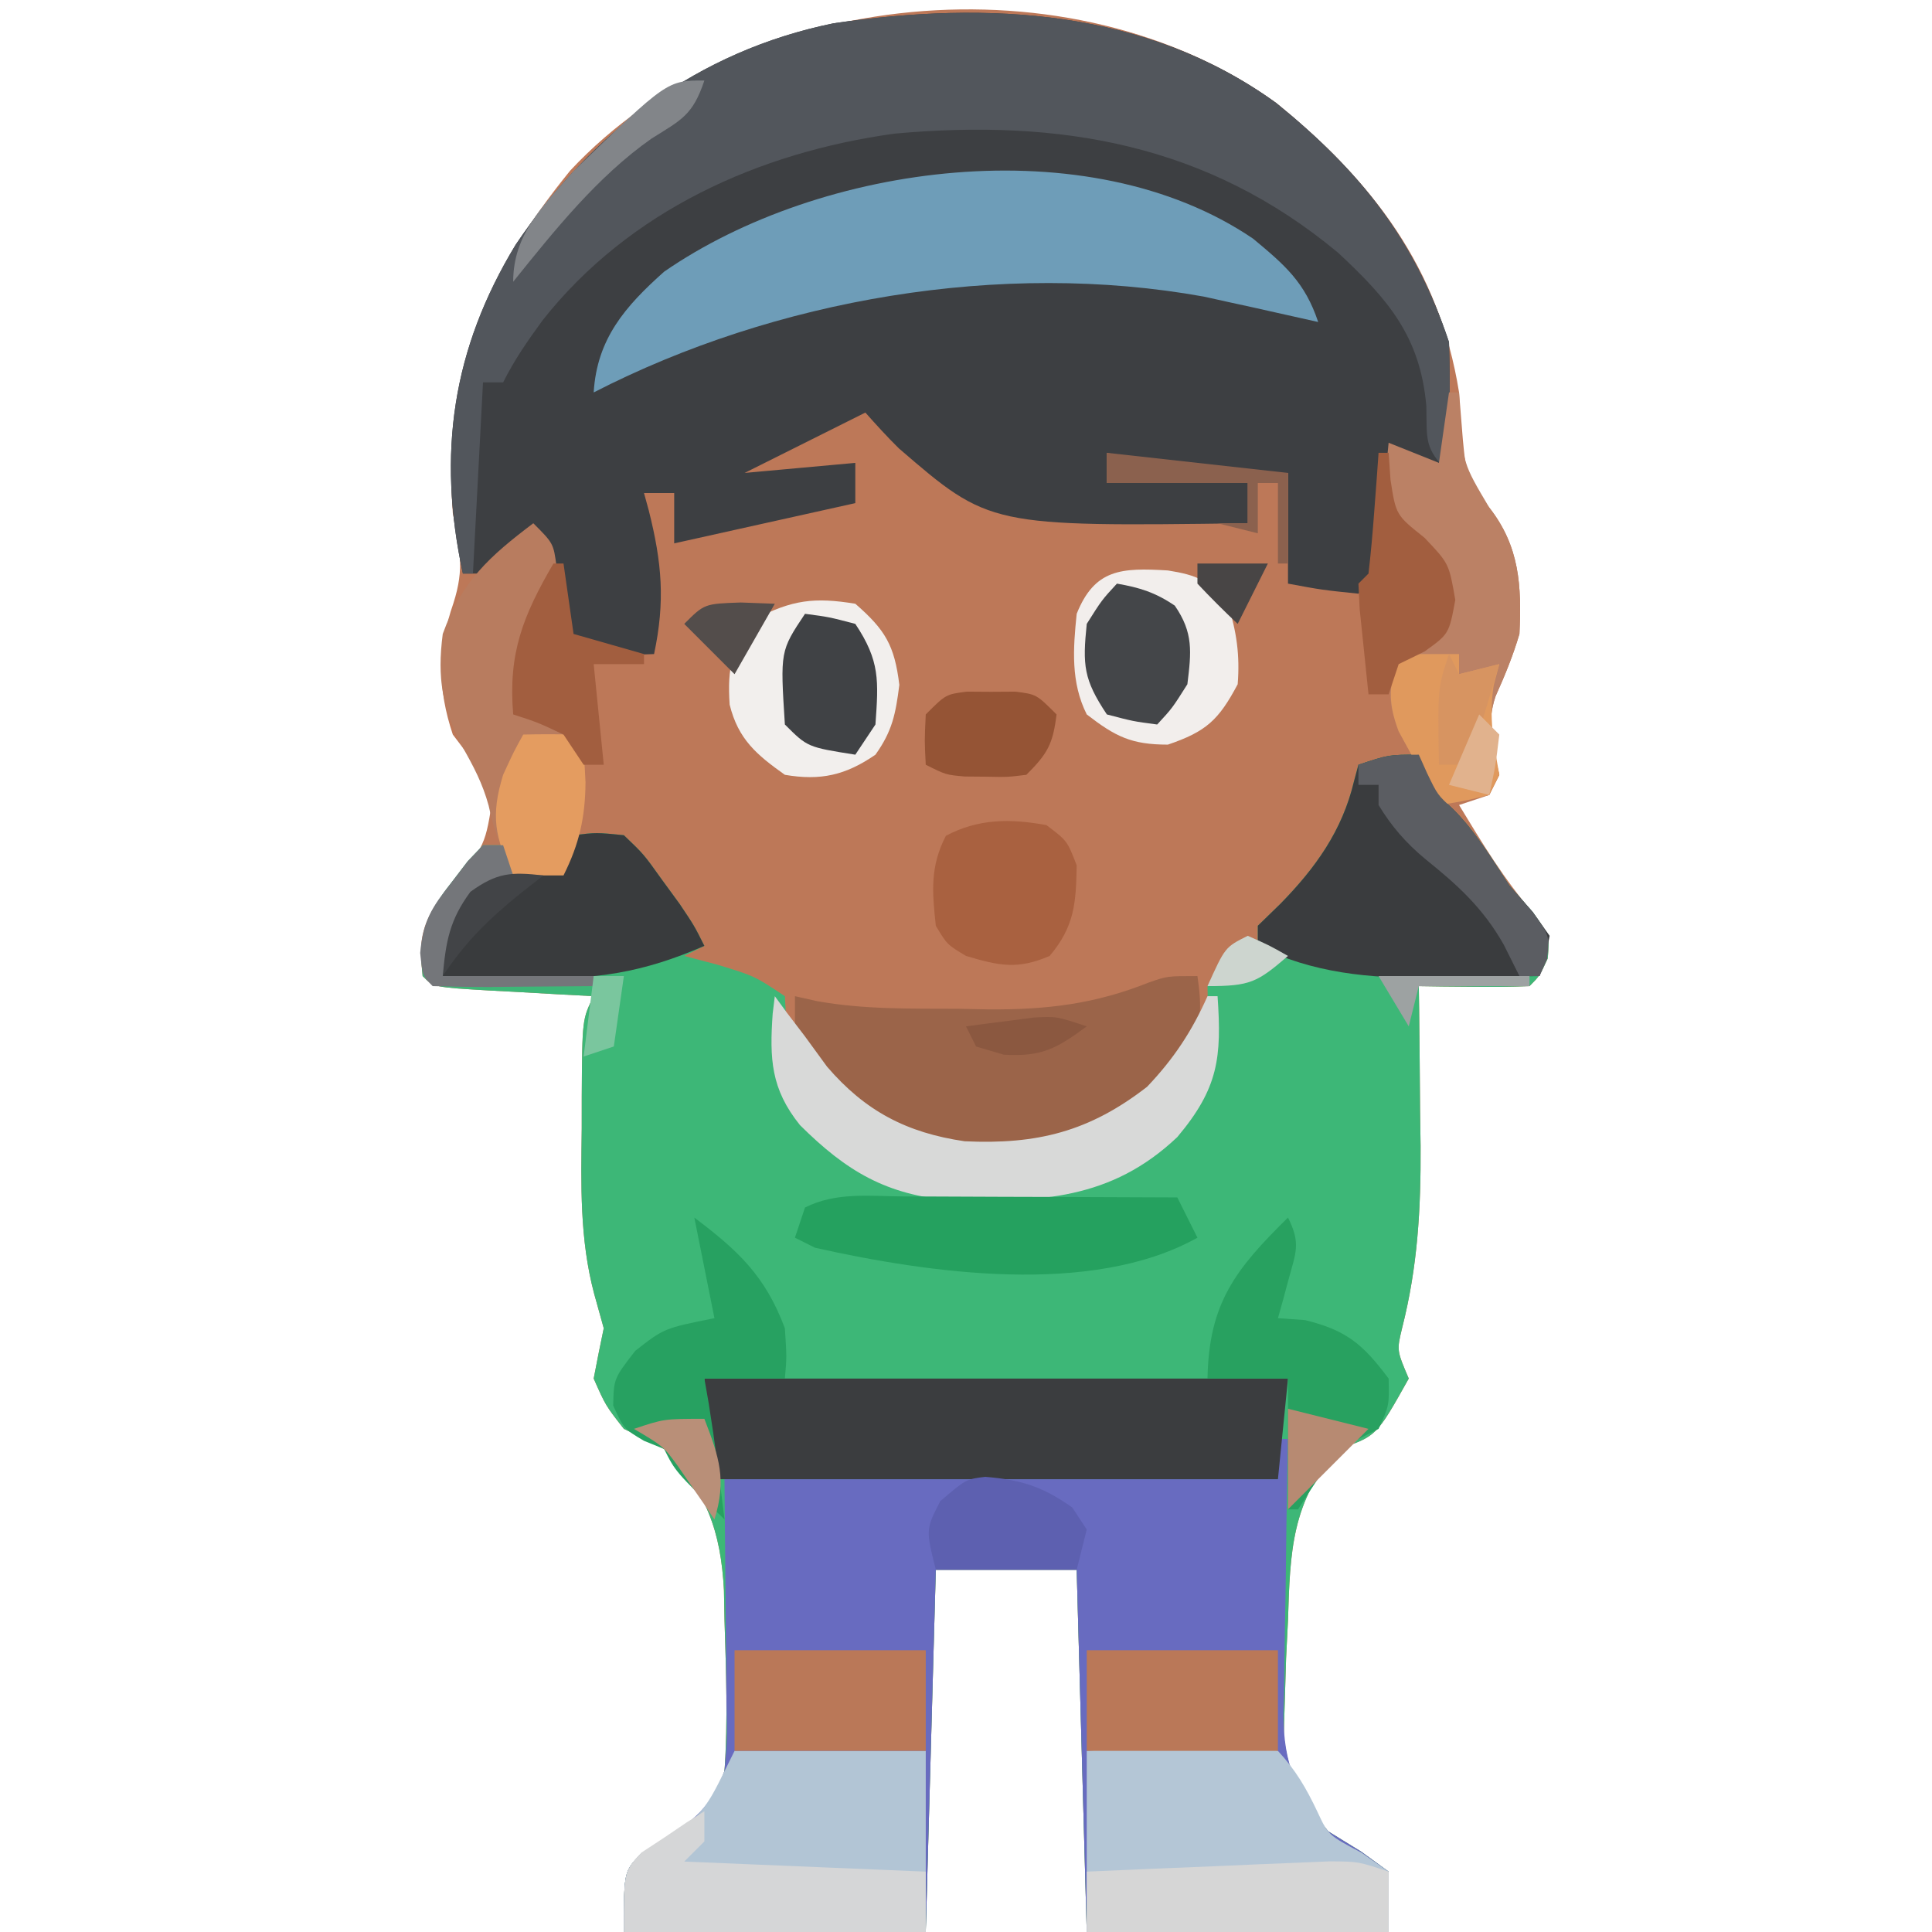<?xml version="1.0" encoding="UTF-8"?>
<svg version="1.1" xmlns="http://www.w3.org/2000/svg" width="192" height="192">
<path d="M0 0 C9.569 7.77 16.183 16.361 18.16 28.754 C18.292 30.316 18.417 31.878 18.535 33.441 C18.836 36.718 18.991 37.548 21.16 40.191 C24.173 44.052 24.388 47.936 24.16 52.754 C23.523 54.916 22.716 56.88 21.793 58.934 C20.834 61.692 21.499 63.976 22.16 66.754 C21.83 67.414 21.5 68.074 21.16 68.754 C19.675 69.249 19.675 69.249 18.16 69.754 C20.447 73.531 22.642 77.154 25.535 80.504 C27.16 82.754 27.16 82.754 26.973 85.004 C26.16 86.754 26.16 86.754 25.16 87.754 C23.307 87.826 21.452 87.838 19.598 87.816 C18.586 87.807 17.574 87.798 16.531 87.789 C15.749 87.777 14.966 87.766 14.16 87.754 C14.171 88.489 14.181 89.224 14.192 89.982 C14.234 93.364 14.26 96.746 14.285 100.129 C14.302 101.285 14.319 102.441 14.336 103.633 C14.371 109.918 14.049 115.649 12.496 121.752 C11.966 123.953 11.966 123.953 13.16 126.754 C9.947 132.492 9.947 132.492 6.16 133.754 C1.507 138.955 1.367 143.969 1.16 150.754 C1.097 152.02 1.034 153.286 0.969 154.59 C0.929 155.902 0.889 157.214 0.848 158.566 C0.81 159.79 0.773 161.013 0.734 162.273 C1.245 166.446 2.521 168.52 5.16 171.754 C6.233 172.414 7.305 173.074 8.41 173.754 C9.318 174.414 10.225 175.074 11.16 175.754 C11.16 177.734 11.16 179.714 11.16 181.754 C1.26 181.754 -8.64 181.754 -18.84 181.754 C-19.17 169.874 -19.5 157.994 -19.84 145.754 C-24.46 145.754 -29.08 145.754 -33.84 145.754 C-34.17 157.634 -34.5 169.514 -34.84 181.754 C-44.74 181.754 -54.64 181.754 -64.84 181.754 C-64.84 175.754 -64.84 175.754 -63.16 173.996 C-62.436 173.545 -61.711 173.094 -60.965 172.629 C-57.825 170.637 -56.034 169.341 -54.84 165.754 C-54.493 160.754 -54.687 155.76 -54.84 150.754 C-54.858 149.777 -54.876 148.8 -54.895 147.793 C-55.2 141.95 -56.629 137.928 -60.84 133.754 C-62.157 133.056 -63.489 132.384 -64.84 131.754 C-66.652 129.441 -66.652 129.441 -67.84 126.754 C-67.524 125.084 -67.188 123.418 -66.84 121.754 C-67.154 120.623 -67.469 119.493 -67.793 118.328 C-69.242 112.87 -69.095 107.491 -69.027 101.879 C-69.027 100.835 -69.026 99.791 -69.025 98.715 C-68.981 91.035 -68.981 91.035 -67.84 88.754 C-68.983 88.693 -70.127 88.633 -71.305 88.57 C-72.796 88.486 -74.286 88.401 -75.777 88.316 C-76.532 88.277 -77.287 88.238 -78.064 88.197 C-83.727 87.867 -83.727 87.867 -84.84 86.754 C-85.153 83.814 -85.137 82.233 -83.562 79.691 C-83.015 79.052 -82.467 78.413 -81.902 77.754 C-78.597 73.743 -78.597 73.743 -77.84 68.754 C-79.66 65.606 -79.66 65.606 -81.84 62.754 C-83.361 58.19 -83.358 54.248 -81.777 49.691 C-80.653 46.167 -81.157 44.375 -81.84 40.754 C-82.825 27.202 -78.717 17.2 -70.18 6.715 C-53.041 -11.68 -20.275 -14.682 0 0 Z " fill="#BD7858" transform="translate(126.84,10.246)"/>
<path d="M0 0 C0.402 0.897 0.402 0.897 0.812 1.812 C1.861 3.991 1.861 3.991 3.375 5.375 C5.655 7.655 7.227 10.313 9 13 C10.145 14.299 10.145 14.299 11.312 15.625 C13 18 13 18 12.812 20.25 C12 22 12 22 11 23 C9.147 23.072 7.292 23.084 5.438 23.062 C4.426 23.053 3.414 23.044 2.371 23.035 C1.589 23.024 0.806 23.012 0 23 C0.01 23.735 0.021 24.47 0.032 25.228 C0.074 28.61 0.099 31.993 0.125 35.375 C0.142 36.531 0.159 37.688 0.176 38.879 C0.211 45.164 -0.111 50.895 -1.665 56.999 C-2.194 59.199 -2.194 59.199 -1 62 C-4.213 67.738 -4.213 67.738 -8 69 C-12.653 74.201 -12.794 79.215 -13 86 C-13.063 87.266 -13.126 88.532 -13.191 89.836 C-13.231 91.148 -13.271 92.46 -13.312 93.812 C-13.369 95.647 -13.369 95.647 -13.426 97.52 C-12.915 101.692 -11.639 103.766 -9 107 C-7.928 107.66 -6.855 108.32 -5.75 109 C-4.843 109.66 -3.935 110.32 -3 111 C-3 112.98 -3 114.96 -3 117 C-12.9 117 -22.8 117 -33 117 C-33.33 105.12 -33.66 93.24 -34 81 C-38.62 81 -43.24 81 -48 81 C-48.33 92.88 -48.66 104.76 -49 117 C-58.9 117 -68.8 117 -79 117 C-79 111 -79 111 -77.32 109.242 C-76.596 108.791 -75.871 108.34 -75.125 107.875 C-71.985 105.883 -70.194 104.587 -69 101 C-68.653 96 -68.847 91.006 -69 86 C-69.018 85.023 -69.036 84.046 -69.055 83.039 C-69.36 77.197 -70.789 73.174 -75 69 C-76.317 68.303 -77.649 67.63 -79 67 C-80.812 64.688 -80.812 64.688 -82 62 C-81.684 60.33 -81.348 58.664 -81 57 C-81.315 55.869 -81.629 54.739 -81.953 53.574 C-83.402 48.116 -83.255 42.737 -83.188 37.125 C-83.187 36.081 -83.186 35.037 -83.186 33.961 C-83.141 26.282 -83.141 26.282 -82 24 C-83.143 23.939 -84.287 23.879 -85.465 23.816 C-86.956 23.732 -88.447 23.647 -89.938 23.562 C-90.692 23.523 -91.447 23.484 -92.225 23.443 C-97.887 23.113 -97.887 23.113 -99 22 C-99.435 17.882 -98.661 15.909 -96.125 12.688 C-95.591 11.99 -95.058 11.293 -94.508 10.574 C-94.01 10.055 -93.513 9.535 -93 9 C-92.34 9 -91.68 9 -91 9 C-90.67 9.66 -90.34 10.32 -90 11 C-88.35 11 -86.7 11 -85 11 C-84.67 10.01 -84.34 9.02 -84 8 C-81.734 7.727 -81.734 7.727 -79 8 C-77.016 9.898 -77.016 9.898 -75.25 12.375 C-74.657 13.187 -74.064 13.999 -73.453 14.836 C-72 17 -72 17 -71 19 C-71.66 19.33 -72.32 19.66 -73 20 C-71.907 20.289 -70.814 20.578 -69.688 20.875 C-66 22 -66 22 -63 24 C-62.883 25.953 -62.883 25.953 -63.125 28.25 C-63.234 32.01 -63.05 32.917 -61 36.312 C-55.465 41.802 -50.339 43.266 -42.562 43.5 C-34.768 43.275 -28.965 42.114 -23.5 36.375 C-21.383 33.023 -20.881 31.311 -20.938 27.375 C-20.947 26.558 -20.956 25.74 -20.965 24.898 C-20.976 24.272 -20.988 23.645 -21 23 C-18.69 22.01 -16.38 21.02 -14 20 C-14.66 19.67 -15.32 19.34 -16 19 C-16 18.34 -16 17.68 -16 17 C-15.258 16.278 -14.515 15.556 -13.75 14.812 C-10.269 11.252 -7.608 7.565 -6.438 2.625 C-6.293 2.089 -6.149 1.552 -6 1 C-3 0 -3 0 0 0 Z " fill="#3DB777" transform="translate(141,75)"/>
<path d="M0 0 C8.307 6.745 13.758 13.546 17.16 23.754 C17.23 25.982 17.245 28.212 17.223 30.441 C17.214 31.621 17.205 32.8 17.195 34.016 C17.184 34.919 17.172 35.823 17.16 36.754 C15.18 36.094 13.2 35.434 11.16 34.754 C11.087 36.018 11.087 36.018 11.012 37.309 C10.937 38.404 10.862 39.5 10.785 40.629 C10.716 41.719 10.646 42.81 10.574 43.934 C10.16 46.754 10.16 46.754 8.16 48.754 C4.535 48.379 4.535 48.379 1.16 47.754 C1.16 44.124 1.16 40.494 1.16 36.754 C-0.789 36.816 -0.789 36.816 -2.777 36.879 C-7.676 36.894 -12.122 36.003 -16.84 34.754 C-16.84 35.744 -16.84 36.734 -16.84 37.754 C-12.22 37.754 -7.6 37.754 -2.84 37.754 C-2.84 39.074 -2.84 40.394 -2.84 41.754 C-28.495 42.087 -28.495 42.087 -37.512 34.312 C-38.668 33.172 -39.763 31.97 -40.84 30.754 C-41.412 31.04 -41.985 31.326 -42.574 31.621 C-45.996 33.332 -49.418 35.043 -52.84 36.754 C-49.21 36.424 -45.58 36.094 -41.84 35.754 C-41.84 37.074 -41.84 38.394 -41.84 39.754 C-47.78 41.074 -53.72 42.394 -59.84 43.754 C-59.84 42.104 -59.84 40.454 -59.84 38.754 C-60.83 38.754 -61.82 38.754 -62.84 38.754 C-62.684 39.322 -62.528 39.891 -62.367 40.477 C-61.057 45.673 -60.724 49.508 -61.84 54.754 C-65.215 54.879 -65.215 54.879 -68.84 54.754 C-71.153 52.441 -71.336 51.275 -71.965 48.129 C-72.132 47.312 -72.3 46.494 -72.473 45.652 C-72.594 45.026 -72.715 44.399 -72.84 43.754 C-75.84 43.408 -75.84 43.408 -77.402 45.254 C-77.877 45.749 -78.351 46.244 -78.84 46.754 C-79.5 46.754 -80.16 46.754 -80.84 46.754 C-83.414 34.85 -81.889 24.443 -75.59 14.066 C-68.007 2.827 -57.522 -5.173 -43.991 -7.933 C-28.593 -10.176 -12.902 -9.343 0 0 Z " fill="#3D3F42" transform="translate(126.84,10.246)"/>
<path d="M0 0 C0.33 0 0.66 0 1 0 C0.979 0.968 0.958 1.936 0.937 2.934 C0.864 6.546 0.818 10.157 0.78 13.77 C0.76 15.329 0.733 16.889 0.698 18.448 C0.649 20.697 0.627 22.946 0.609 25.195 C0.589 25.886 0.568 26.577 0.547 27.289 C0.545 32.327 1.814 35.143 5 39 C6.072 39.66 7.145 40.32 8.25 41 C9.158 41.66 10.065 42.32 11 43 C11 44.98 11 46.96 11 49 C1.1 49 -8.8 49 -19 49 C-19.33 37.12 -19.66 25.24 -20 13 C-24.62 13 -29.24 13 -34 13 C-34.33 24.88 -34.66 36.76 -35 49 C-44.9 49 -54.8 49 -65 49 C-65 43 -65 43 -63.32 41.242 C-62.596 40.791 -61.871 40.34 -61.125 39.875 C-57.928 37.847 -56.362 36.56 -55 33 C-54.725 29.803 -54.725 29.803 -54.805 26.266 C-54.81 25.098 -54.815 23.93 -54.82 22.728 C-54.838 21.25 -54.856 19.772 -54.875 18.25 C-54.916 13.547 -54.958 8.845 -55 4 C-36.85 4 -18.7 4 0 4 C0 2.68 0 1.36 0 0 Z " fill="#686BC0" transform="translate(127,143)"/>
<path d="M0 0 C8.307 6.745 13.758 13.546 17.16 23.754 C17.23 25.982 17.245 28.212 17.223 30.441 C17.214 31.621 17.205 32.8 17.195 34.016 C17.184 34.919 17.172 35.823 17.16 36.754 C14.683 34.277 14.973 33.526 14.91 30.129 C14.312 23.198 11.11 19.503 6.148 14.879 C-6.836 4.063 -21.456 1.546 -37.914 3.031 C-51.442 4.888 -64.327 10.708 -72.902 21.566 C-74.391 23.602 -75.713 25.5 -76.84 27.754 C-77.5 27.754 -78.16 27.754 -78.84 27.754 C-79.17 34.024 -79.5 40.294 -79.84 46.754 C-80.17 46.754 -80.5 46.754 -80.84 46.754 C-83.414 34.85 -81.889 24.443 -75.59 14.066 C-68.007 2.827 -57.522 -5.173 -43.991 -7.933 C-28.593 -10.176 -12.902 -9.343 0 0 Z " fill="#52565C" transform="translate(126.84,10.246)"/>
<path d="M0 0 C3.166 2.631 5.151 4.329 6.469 8.281 C5.877 8.148 5.285 8.016 4.676 7.879 C3.886 7.702 3.095 7.526 2.281 7.344 C1.504 7.17 0.727 6.996 -0.074 6.816 C-0.885 6.64 -1.696 6.463 -2.531 6.281 C-3.306 6.109 -4.081 5.938 -4.879 5.76 C-25.004 2.124 -47.488 6.003 -65.531 15.281 C-65.207 9.931 -62.384 6.717 -58.531 3.281 C-42.982 -7.478 -16.383 -11.124 0 0 Z " fill="#6E9DB8" transform="translate(124.531,23.719)"/>
<path d="M0 0 C19.14 0 38.28 0 58 0 C57.67 3.3 57.34 6.6 57 10 C38.52 10 20.04 10 1 10 C0.67 8.02 0.34 6.04 0 4 C-0.66 3.67 -1.32 3.34 -2 3 C-1.34 3 -0.68 3 0 3 C0 2.01 0 1.02 0 0 Z " fill="#3B3D3F" transform="translate(70,137)"/>
<path d="M0 0 C3.066 -0.217 6.117 -0.375 9.188 -0.5 C10.052 -0.567 10.916 -0.634 11.807 -0.703 C14.424 -0.783 16.487 -0.751 19 0 C20.767 1.908 21.819 3.714 22.928 6.06 C24.006 8.375 24.006 8.375 27.312 10.125 C28.643 11.053 28.643 11.053 30 12 C30 13.98 30 15.96 30 18 C20.1 18 10.2 18 0 18 C0 12.06 0 6.12 0 0 Z " fill="#B4C6D6" transform="translate(108,174)"/>
<path d="M0 0 C6.27 0 12.54 0 19 0 C19 5.94 19 11.88 19 18 C9.1 18 -0.8 18 -11 18 C-11 12 -11 12 -9.355 10.312 C-8.64 9.879 -7.925 9.446 -7.188 9 C-2.777 6.3 -2.651 5.302 0 0 Z " fill="#B2C5D5" transform="translate(73,174)"/>
<path d="M0 0 C0.436 2.982 0.486 5.163 -1.055 7.816 C-5.357 13.201 -9.996 16.477 -16.898 17.379 C-23.426 17.634 -28.723 17.023 -34 13 C-36.313 10.861 -38.417 8.735 -40 6 C-40 4.68 -40 3.36 -40 2 C-39.282 2.161 -38.565 2.322 -37.825 2.487 C-33.152 3.335 -28.488 3.226 -23.75 3.25 C-22.251 3.281 -22.251 3.281 -20.723 3.312 C-14.946 3.343 -10.234 2.789 -4.849 0.647 C-3 0 -3 0 0 0 Z " fill="#9B6449" transform="translate(119,97)"/>
<path d="M0 0 C0.268 0.598 0.536 1.196 0.812 1.812 C1.861 3.991 1.861 3.991 3.375 5.375 C5.655 7.655 7.227 10.313 9 13 C9.763 13.866 10.526 14.732 11.312 15.625 C11.869 16.409 12.426 17.192 13 18 C12.605 20.148 12.605 20.148 12 22 C9.166 22.054 6.334 22.094 3.5 22.125 C2.709 22.142 1.917 22.159 1.102 22.176 C-4.89 22.225 -10.545 21.727 -16 19 C-16 18.34 -16 17.68 -16 17 C-15.258 16.278 -14.515 15.556 -13.75 14.812 C-10.269 11.252 -7.608 7.565 -6.438 2.625 C-6.293 2.089 -6.149 1.552 -6 1 C-3 0 -3 0 0 0 Z " fill="#3A3C3E" transform="translate(141,75)"/>
<path d="M0 0 C0.33 0 0.66 0 1 0 C1.026 0.592 1.052 1.183 1.078 1.793 C1.381 7.03 1.381 7.03 4 11.438 C7.013 15.298 7.228 19.182 7 24 C6.363 26.162 5.556 28.126 4.633 30.18 C3.674 32.938 4.339 35.222 5 38 C4.67 38.66 4.34 39.32 4 40 C1.438 40.625 1.438 40.625 -1 41 C-1.871 39.447 -2.722 37.882 -3.562 36.312 C-4.276 35.007 -4.276 35.007 -5.004 33.676 C-6.154 30.586 -6.072 29.089 -5 26 C-2.938 24.688 -2.938 24.688 -1 24 C-0.582 20.71 -0.582 20.71 -1 17 C-1.825 16.175 -2.65 15.35 -3.5 14.5 C-6 12 -6 12 -6.312 8.188 C-6.209 7.136 -6.106 6.084 -6 5 C-3.525 5.99 -3.525 5.99 -1 7 C-0.67 4.69 -0.34 2.38 0 0 Z " fill="#BB8165" transform="translate(144,39)"/>
<path d="M0 0 C0.392 0.536 0.784 1.073 1.188 1.625 C1.786 2.409 2.384 3.192 3 4 C4.083 5.485 4.083 5.485 5.188 7 C8.979 11.419 13.105 13.578 18.867 14.418 C26.079 14.757 31.273 13.45 37 9 C39.642 6.222 41.446 3.496 43 0 C43.33 0 43.66 0 44 0 C44.421 6.099 44.09 9.137 40 14 C33.403 20.25 26.366 20.454 17.637 20.309 C11.06 19.751 7.12 17.401 2.5 12.812 C-0.392 9.217 -0.527 6.224 -0.211 1.723 C-0.141 1.154 -0.072 0.586 0 0 Z " fill="#D8D9D8" transform="translate(77,99)"/>
<path d="M0 0 C2 2 2 2 2.312 4.312 C2 7 2 7 0.5 9.375 C-1.416 12.729 -1.223 15.201 -1 19 C-0.196 19.309 0.609 19.619 1.438 19.938 C4 21 4 21 5 22 C5.247 26.932 5.251 30.499 3 35 C1.35 35 -0.3 35 -2 35 C-3.901 30.438 -3.901 30.438 -4.438 28.066 C-5.039 25.858 -5.934 24.174 -7.062 22.188 C-9.048 18.282 -9.574 15.427 -9 11 C-7.109 5.747 -4.331 3.272 0 0 Z " fill="#B87C5F" transform="translate(53,52)"/>
<path d="M0 0 C2.266 -0.273 2.266 -0.273 5 0 C6.984 1.898 6.984 1.898 8.75 4.375 C9.343 5.187 9.936 5.999 10.547 6.836 C12 9 12 9 13 11 C6.902 13.664 2.115 14.398 -4.5 14.188 C-5.734 14.167 -5.734 14.167 -6.992 14.146 C-8.995 14.112 -10.998 14.058 -13 14 C-12.203 8.289 -12.203 8.289 -10.375 5.688 C-7.3 3.503 -4.715 3.286 -1 3 C-0.67 2.01 -0.34 1.02 0 0 Z " fill="#393B3D" transform="translate(57,83)"/>
<path d="M0 0 C0.774 0.001 1.548 0.003 2.346 0.004 C4.822 0.01 7.297 0.022 9.773 0.035 C11.451 0.04 13.128 0.045 14.805 0.049 C18.919 0.06 23.034 0.077 27.148 0.098 C27.808 1.418 28.468 2.738 29.148 4.098 C18.616 9.986 2.386 7.605 -8.852 5.098 C-9.512 4.768 -10.172 4.438 -10.852 4.098 C-10.522 3.108 -10.192 2.118 -9.852 1.098 C-6.732 -0.462 -3.422 -0.023 0 0 Z " fill="#25A15F" transform="translate(89.852,118.902)"/>
<path d="M0 0 C2.981 2.599 3.894 4.133 4.375 8.062 C4.007 10.948 3.683 12.644 2 15 C-0.962 17.042 -3.452 17.606 -7 17 C-9.816 14.998 -11.637 13.468 -12.488 10.027 C-12.731 6.324 -12.297 4.361 -9.938 1.5 C-6.246 -0.385 -4.091 -0.669 0 0 Z " fill="#F2EFED" transform="translate(85,60)"/>
<path d="M0 0 C2.886 0.46 4.118 0.98 5.938 3.309 C6.838 6.028 7.166 8.451 6.938 11.309 C5.042 14.873 3.819 16.008 0 17.309 C-3.635 17.309 -5.211 16.508 -8.062 14.309 C-9.662 11.11 -9.42 7.787 -9.062 4.309 C-7.276 -0.158 -4.615 -0.28 0 0 Z " fill="#F2EEEC" transform="translate(116.062,56.691)"/>
<path d="M0 0 C1.274 2.547 0.802 3.428 0.062 6.125 C-0.132 6.849 -0.327 7.574 -0.527 8.32 C-0.761 9.152 -0.761 9.152 -1 10 C0.33 10.093 0.33 10.093 1.688 10.188 C5.837 11.205 7.452 12.602 10 16 C10.062 18.688 10.062 18.688 9 21 C7.676 21.685 6.341 22.349 5 23 C3.622 24.969 2.282 26.967 1 29 C0.67 29 0.34 29 0 29 C0 24.71 0 20.42 0 16 C-2.64 16 -5.28 16 -8 16 C-7.867 8.53 -5.253 5.157 0 0 Z " fill="#28A160" transform="translate(128,121)"/>
<path d="M0 0 C0 0.99 0 1.98 0 3 C-0.66 3.66 -1.32 4.32 -2 5 C5.92 5.33 13.84 5.66 22 6 C22 7.98 22 9.96 22 12 C12.1 12 2.2 12 -8 12 C-8 6 -8 6 -6.25 4.102 C-5.508 3.614 -4.765 3.127 -4 2.625 C-3.257 2.122 -2.515 1.62 -1.75 1.102 C-0.884 0.556 -0.884 0.556 0 0 Z " fill="#D5D6D7" transform="translate(70,180)"/>
<path d="M0 0 C6.27 0 12.54 0 19 0 C19 3.3 19 6.6 19 10 C12.73 10 6.46 10 0 10 C0 6.7 0 3.4 0 0 Z " fill="#BA7858" transform="translate(108,164)"/>
<path d="M0 0 C6.27 0 12.54 0 19 0 C19 3.3 19 6.6 19 10 C12.73 10 6.46 10 0 10 C0 6.7 0 3.4 0 0 Z " fill="#BA7858" transform="translate(73,164)"/>
<path d="M0 0 C4.342 3.281 7.036 5.763 9 11 C9.188 13.875 9.188 13.875 9 16 C6.36 16 3.72 16 1 16 C1.144 16.825 1.289 17.65 1.438 18.5 C2.053 22.327 2.536 26.152 3 30 C-1.875 25.25 -1.875 25.25 -3 23 C-3.66 22.732 -4.32 22.464 -5 22.188 C-7 21 -7 21 -8.062 18.688 C-8 16 -8 16 -5.875 13.25 C-3 11 -3 11 2 10 C1.34 6.7 0.68 3.4 0 0 Z " fill="#27A161" transform="translate(69,121)"/>
<path d="M0 0 C0 1.98 0 3.96 0 6 C-9.9 6 -19.8 6 -30 6 C-30 4.02 -30 2.04 -30 0 C-25.563 -0.197 -21.125 -0.381 -16.688 -0.562 C-14.794 -0.647 -14.794 -0.647 -12.861 -0.732 C-11.653 -0.781 -10.444 -0.829 -9.199 -0.879 C-8.084 -0.926 -6.968 -0.973 -5.819 -1.022 C-3 -1 -3 -1 0 0 Z " fill="#D6D6D6" transform="translate(138,186)"/>
<path d="M0 0 C2.062 1.562 2.062 1.562 3 4 C2.934 7.776 2.781 10.075 0.312 13 C-2.872 14.377 -4.709 13.98 -8 13 C-9.875 11.875 -9.875 11.875 -11 10 C-11.362 6.617 -11.584 4.132 -10 1.062 C-6.755 -0.661 -3.58 -0.655 0 0 Z " fill="#A96140" transform="translate(104,82)"/>
<path d="M0 0 C1.98 0 3.96 0 6 0 C6 0.66 6 1.32 6 2 C7.32 1.67 8.64 1.34 10 1 C9.814 1.701 9.629 2.402 9.438 3.125 C8.949 6.338 9.435 8.822 10 12 C9.67 12.66 9.34 13.32 9 14 C6.438 14.625 6.438 14.625 4 15 C3.129 13.447 2.278 11.882 1.438 10.312 C0.724 9.007 0.724 9.007 -0.004 7.676 C-1.143 4.617 -0.927 3.081 0 0 Z " fill="#E0995D" transform="translate(139,65)"/>
<path d="M0 0 C3.573 0.294 5.698 0.957 8.652 3.047 C9.127 3.769 9.601 4.491 10.09 5.234 C9.76 6.554 9.43 7.874 9.09 9.234 C4.47 9.234 -0.15 9.234 -4.91 9.234 C-5.91 5.234 -5.91 5.234 -4.473 2.422 C-1.91 0.234 -1.91 0.234 0 0 Z " fill="#5D60B0" transform="translate(97.91,146.766)"/>
<path d="M0 0 C2.27 0.391 3.834 0.887 5.75 2.188 C7.613 4.889 7.393 6.794 7 10 C5.5 12.375 5.5 12.375 4 14 C1.625 13.688 1.625 13.688 -1 13 C-3.326 9.511 -3.419 8.103 -3 4 C-1.5 1.625 -1.5 1.625 0 0 Z " fill="#444649" transform="translate(111,58)"/>
<path d="M0 0 C0.268 0.598 0.536 1.196 0.812 1.812 C1.861 3.991 1.861 3.991 3.375 5.375 C5.655 7.655 7.227 10.313 9 13 C10.145 14.299 10.145 14.299 11.312 15.625 C13 18 13 18 12.75 20.312 C12.502 20.869 12.255 21.426 12 22 C11.34 22 10.68 22 10 22 C9.484 20.969 8.969 19.938 8.438 18.875 C6.374 15.227 3.855 12.953 0.617 10.348 C-1.288 8.76 -2.713 7.121 -4 5 C-4 4.34 -4 3.68 -4 3 C-4.66 3 -5.32 3 -6 3 C-6 2.34 -6 1.68 -6 1 C-3 0 -3 0 0 0 Z " fill="#5B5D62" transform="translate(141,75)"/>
<path d="M0 0 C2.375 0.312 2.375 0.312 5 1 C7.458 4.687 7.311 6.643 7 11 C6.01 12.485 6.01 12.485 5 14 C0.25 13.25 0.25 13.25 -2 11 C-2.464 3.696 -2.464 3.696 0 0 Z " fill="#404245" transform="translate(80,61)"/>
<path d="M0 0 C0.33 0 0.66 0 1 0 C1.062 0.887 1.124 1.774 1.188 2.688 C1.729 6.181 1.729 6.181 4.562 8.438 C7 11 7 11 7.625 14.625 C7 18 7 18 4.562 19.75 C3.717 20.163 2.871 20.575 2 21 C1.67 21.99 1.34 22.98 1 24 C0.34 24 -0.32 24 -1 24 C-1.194 22.188 -1.38 20.376 -1.562 18.562 C-1.667 17.553 -1.771 16.544 -1.879 15.504 C-1.939 14.264 -1.939 14.264 -2 13 C-1.67 12.67 -1.34 12.34 -1 12 C-0.766 9.984 -0.587 7.962 -0.438 5.938 C-0.354 4.833 -0.27 3.728 -0.184 2.59 C-0.123 1.735 -0.062 0.881 0 0 Z " fill="#A25E3F" transform="translate(137,45)"/>
<path d="M0 0 C1.666 -0.043 3.334 -0.041 5 0 C6 1 6 1 6.188 4.75 C6.156 8.236 5.578 10.845 4 14 C2.35 14 0.7 14 -1 14 C-2.843 10.207 -3.245 8.047 -2 4 C-0.938 1.688 -0.938 1.688 0 0 Z " fill="#E49C60" transform="translate(52,73)"/>
<path d="M0 0 C0.33 0 0.66 0 1 0 C1.33 2.31 1.66 4.62 2 7 C4.31 7.66 6.62 8.32 9 9 C9 9.33 9 9.66 9 10 C7.35 10 5.7 10 4 10 C4.33 13.3 4.66 16.6 5 20 C4.34 20 3.68 20 3 20 C2.34 19.01 1.68 18.02 1 17 C-1.552 15.795 -1.552 15.795 -4 15 C-4.506 8.927 -3.042 5.228 0 0 Z " fill="#A25E3F" transform="translate(55,56)"/>
<path d="M0 0 C1.191 0.008 1.191 0.008 2.406 0.016 C3.2 0.01 3.994 0.005 4.812 0 C6.906 0.266 6.906 0.266 8.906 2.266 C8.539 5.2 8.042 6.13 5.906 8.266 C4.031 8.496 4.031 8.496 1.906 8.453 C1.205 8.447 0.504 8.44 -0.219 8.434 C-2.094 8.266 -2.094 8.266 -4.094 7.266 C-4.219 4.891 -4.219 4.891 -4.094 2.266 C-2.094 0.266 -2.094 0.266 0 0 Z " fill="#955435" transform="translate(96.094,68.734)"/>
<path d="M0 0 C-1.156 3.468 -2.283 3.907 -5.254 5.773 C-10.642 9.558 -14.9 14.906 -19 20 C-19 15.247 -16.035 12.489 -13 9 C-3.702 0 -3.702 0 0 0 Z " fill="#828589" transform="translate(70,8)"/>
<path d="M0 0 C0.66 0 1.32 0 2 0 C2.33 0.99 2.66 1.98 3 3 C2.216 3.536 1.433 4.072 0.625 4.625 C-2.595 7.147 -2.595 7.147 -4 13 C0.95 13 5.9 13 11 13 C11 13.33 11 13.66 11 14 C8.354 14.027 5.708 14.047 3.062 14.062 C1.93 14.075 1.93 14.075 0.775 14.088 C-1.15 14.097 -3.075 14.052 -5 14 C-6 13 -6 13 -6.242 10.707 C-5.955 7.5 -5.099 6.195 -3.125 3.688 C-2.591 2.99 -2.058 2.293 -1.508 1.574 C-0.761 0.795 -0.761 0.795 0 0 Z " fill="#74767A" transform="translate(48,84)"/>
<path d="M0 0 C5.94 0.66 11.88 1.32 18 2 C18 4.97 18 7.94 18 11 C17.67 11 17.34 11 17 11 C17 8.36 17 5.72 17 3 C16.34 3 15.68 3 15 3 C15 4.65 15 6.3 15 8 C13.68 7.67 12.36 7.34 11 7 C11.99 7 12.98 7 14 7 C14 5.68 14 4.36 14 3 C9.38 3 4.76 3 0 3 C0 2.01 0 1.02 0 0 Z " fill="#8B614E" transform="translate(110,45)"/>
<path d="M0 0 C0.33 0.66 0.66 1.32 1 2 C2.32 1.67 3.64 1.34 5 1 C4.01 4.3 3.02 7.6 2 11 C1.01 11 0.02 11 -1 11 C-1.125 3.375 -1.125 3.375 0 0 Z " fill="#D79461" transform="translate(144,65)"/>
<path d="M0 0 C2.64 0.66 5.28 1.32 8 2 C5.333 4.667 2.667 7.333 0 10 C0 6.7 0 3.4 0 0 Z " fill="#B78A72" transform="translate(128,140)"/>
<path d="M0 0 C1.483 3.839 2.224 6.062 1 10 C0.674 9.518 0.348 9.036 0.012 8.539 C-0.425 7.907 -0.862 7.276 -1.312 6.625 C-1.742 5.999 -2.171 5.372 -2.613 4.727 C-4.069 2.736 -4.069 2.736 -7 1 C-4 0 -4 0 0 0 Z " fill="#B98F78" transform="translate(70,141)"/>
<path d="M0 0 C1.671 0.062 1.671 0.062 3.375 0.125 C2.055 2.435 0.735 4.745 -0.625 7.125 C-2.275 5.475 -3.925 3.825 -5.625 2.125 C-3.625 0.125 -3.625 0.125 0 0 Z " fill="#534D4B" transform="translate(73.625,59.875)"/>
<path d="M0 0 C-3.013 2.216 -4.452 3.032 -8.25 2.812 C-9.158 2.544 -10.065 2.276 -11 2 C-11.33 1.34 -11.66 0.68 -12 0 C-10.564 -0.196 -9.126 -0.381 -7.688 -0.562 C-6.887 -0.667 -6.086 -0.771 -5.262 -0.879 C-3 -1 -3 -1 0 0 Z " fill="#8B5840" transform="translate(108,102)"/>
<path d="M0 0 C-1.145 0.897 -1.145 0.897 -2.312 1.812 C-5.504 4.41 -7.715 6.573 -10 10 C-9.687 6.552 -9.325 4.441 -7.25 1.625 C-4.59 -0.296 -3.209 -0.357 0 0 Z " fill="#424447" transform="translate(54,87)"/>
<path d="M0 0 C2.125 0.938 2.125 0.938 4 2 C0.939 4.624 0.268 5 -4 5 C-2.25 1.125 -2.25 1.125 0 0 Z " fill="#CDD5CF" transform="translate(124,93)"/>
<path d="M0 0 C0.66 0.66 1.32 1.32 2 2 C1.625 5.125 1.625 5.125 1 8 C-0.32 7.67 -1.64 7.34 -3 7 C-2.01 4.69 -1.02 2.38 0 0 Z " fill="#E1B28D" transform="translate(147,71)"/>
<path d="M0 0 C2.31 0 4.62 0 7 0 C6.01 1.98 5.02 3.96 4 6 C2.624 4.71 1.292 3.373 0 2 C0 1.34 0 0.68 0 0 Z " fill="#484545" transform="translate(119,56)"/>
<path d="M0 0 C4.95 0 9.9 0 15 0 C15 0.33 15 0.66 15 1 C11.37 1 7.74 1 4 1 C3.67 2.32 3.34 3.64 3 5 C2.01 3.35 1.02 1.7 0 0 Z " fill="#9DA2A2" transform="translate(137,97)"/>
<path d="M0 0 C0.99 0 1.98 0 3 0 C2.67 2.31 2.34 4.62 2 7 C1.01 7.33 0.02 7.66 -1 8 C-0.67 5.36 -0.34 2.72 0 0 Z " fill="#7AC69E" transform="translate(59,97)"/>
</svg>
